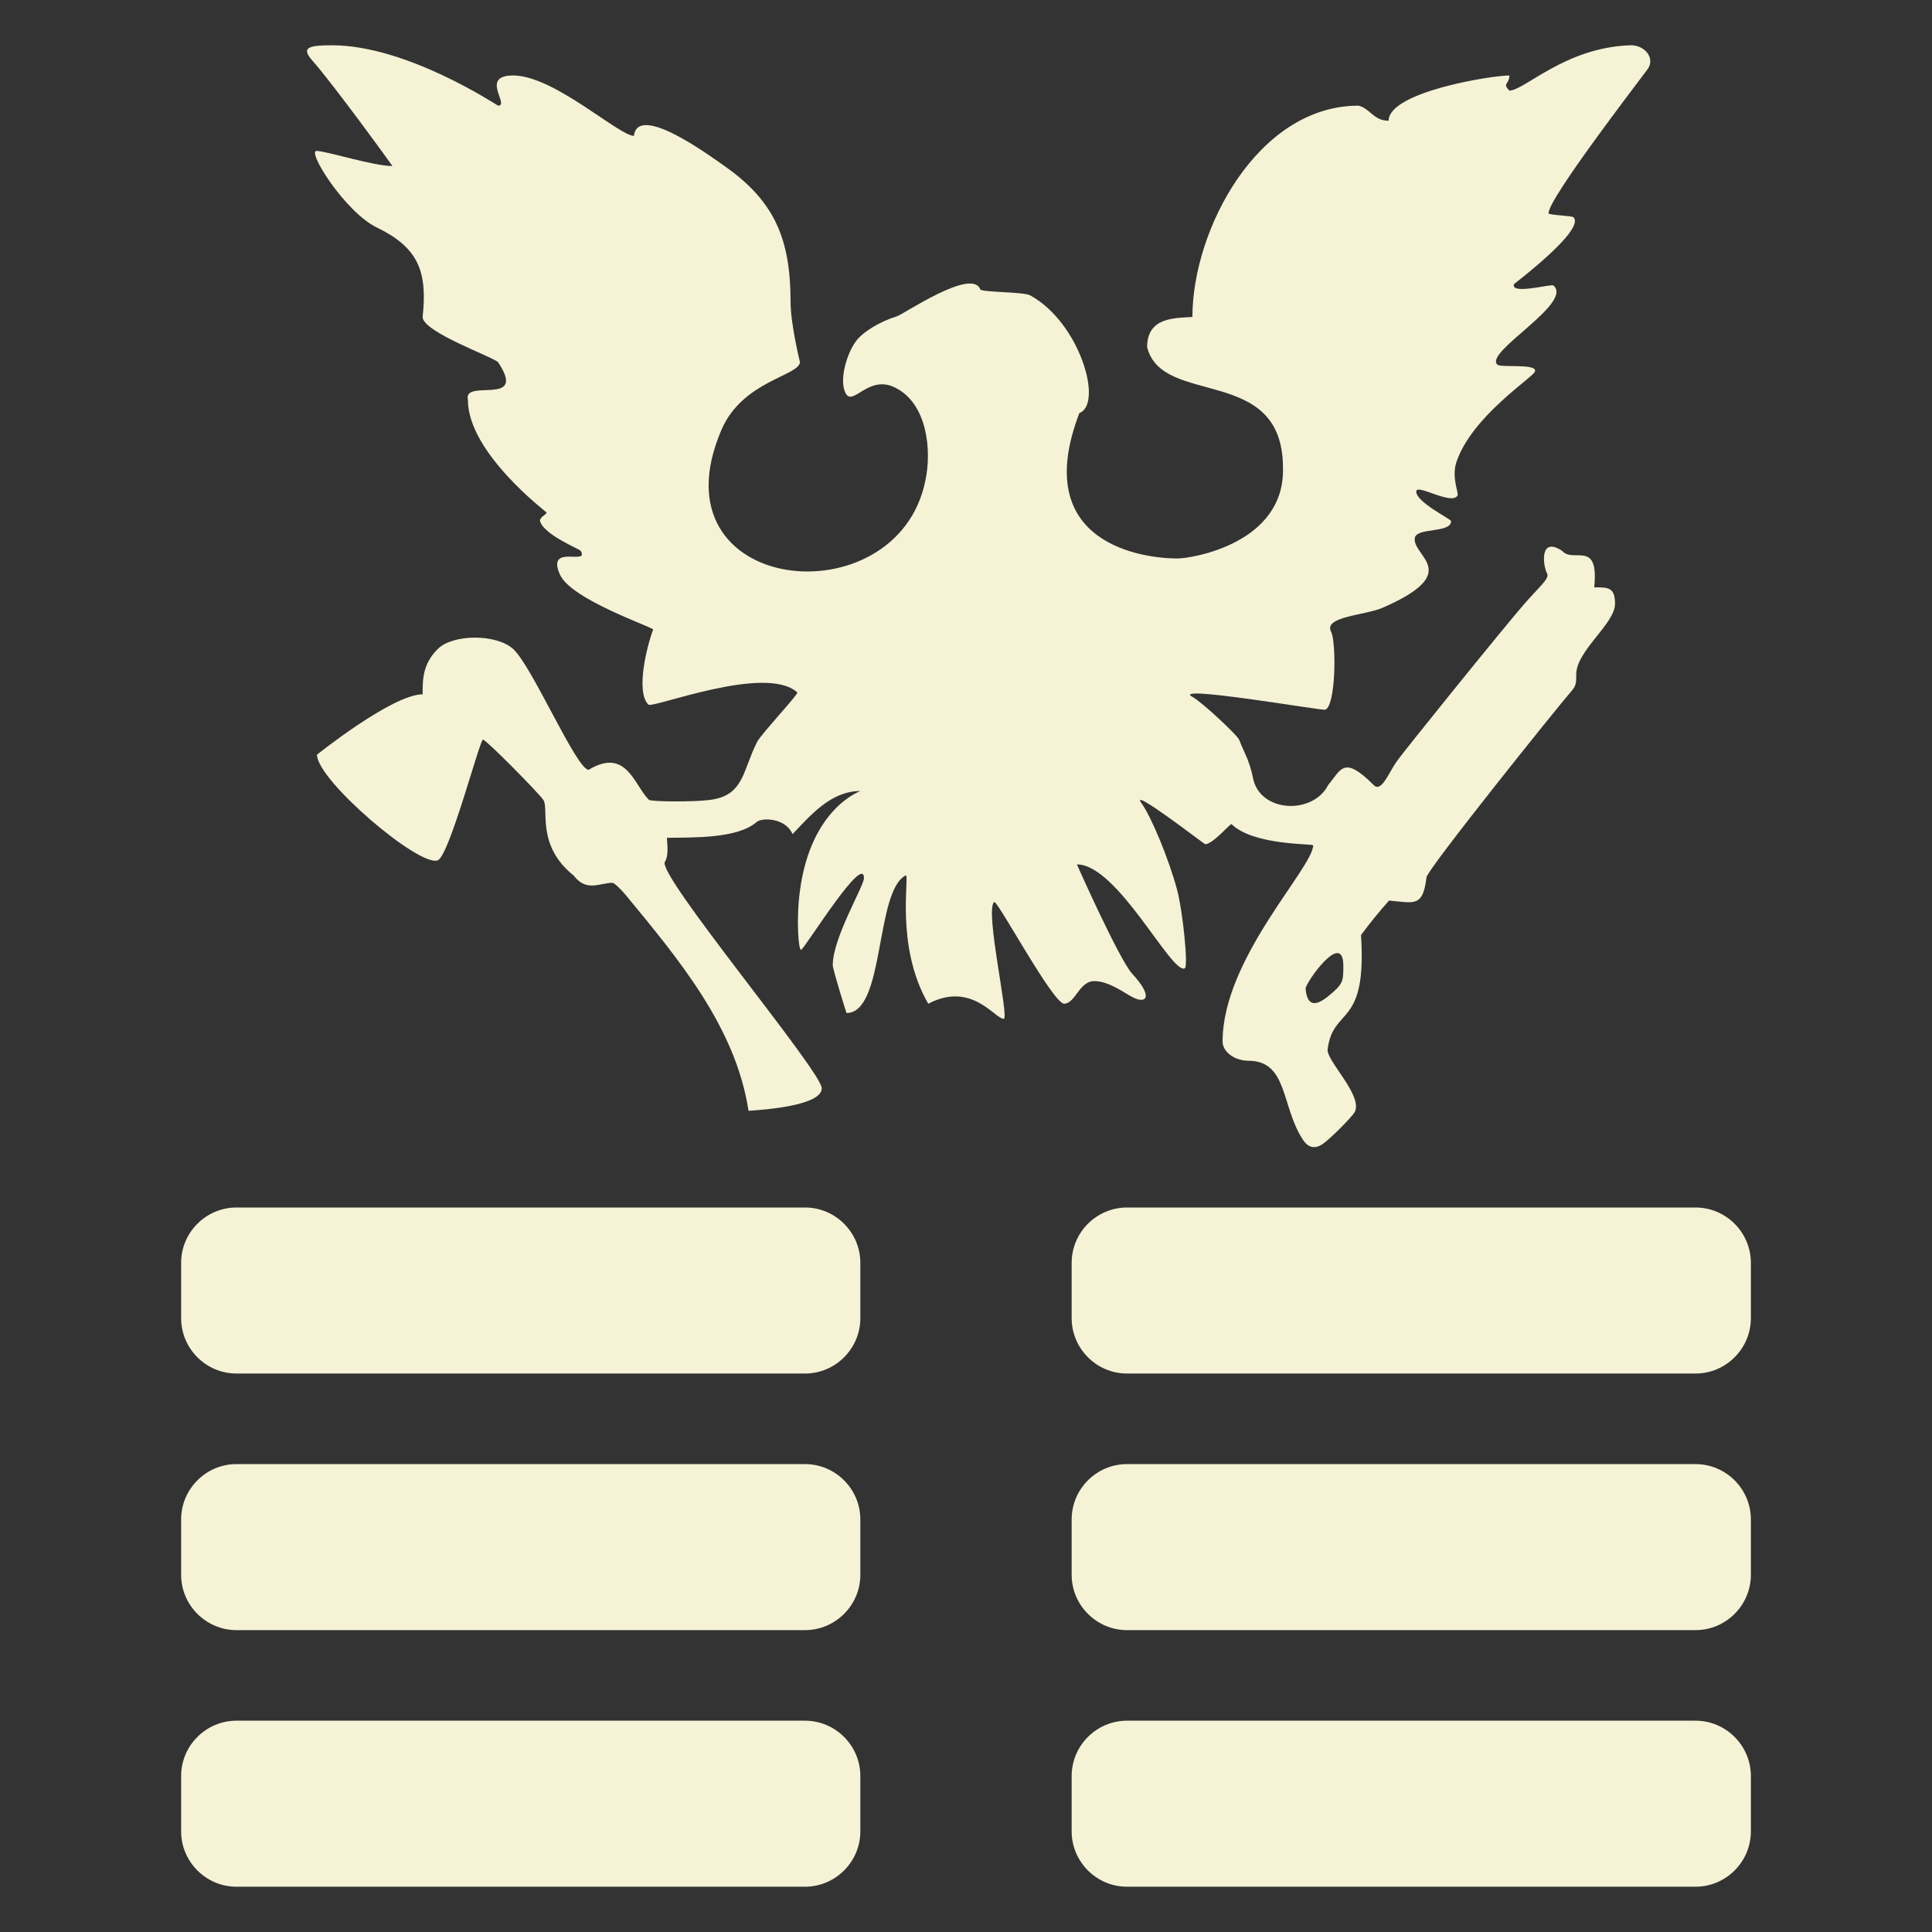 <?xml version="1.0" encoding="UTF-8"?>
<!DOCTYPE svg PUBLIC "-//W3C//DTD SVG 1.1//EN" "http://www.w3.org/Graphics/SVG/1.1/DTD/svg11.dtd">
<!-- Creator: CorelDRAW 2017 -->
<svg xmlns="http://www.w3.org/2000/svg" xml:space="preserve" width="128px" height="128px" version="1.1" style="shape-rendering:geometricPrecision; text-rendering:geometricPrecision; image-rendering:optimizeQuality; fill-rule:evenodd; clip-rule:evenodd"
viewBox="0 0 128 128"
 xmlns:xlink="http://www.w3.org/1999/xlink">
 <rect x="0" y="0" width="128" height="128" fill="#333333" stroke="none"/>
 <defs>
  <style type="text/css">
   <![CDATA[
    .fil0 {fill:#F5F2D6}
   ]]>
  </style>
 </defs>
 <g id="Camada_x0020_1">
  <path id="pgJcwwpUS" class="fil0" d="M86.341 75.541c-1.475,-2.213 -0.996,-5.264 -3.635,-5.264 -0.875,0 -1.706,-0.56 -1.706,-1.277 0,-5.5 6,-11.5 6,-13 -0.148,-0.107 -4,0 -5.412,-1.405 -0.108,0 -1.251,1.337 -1.738,1.337 -0.061,0 -5.087,-3.89 -4.218,-2.71 0.644,0.887 1.811,3.707 2.346,5.701 0.388,1.446 0.753,5.081 0.522,5.227 -0.864,0.472 -4.447,-6.881 -7.148,-6.881 -0.016,0 2.802,6.299 3.648,7.231 1.423,1.532 0.96,2.02 0.096,1.595 -0.539,-0.254 -1.596,-1.095 -2.596,-1.095 -1.001,0 -1.246,1.479 -2,1.5 -0.746,-0.021 -4.416,-6.868 -4.63,-6.738 -0.65,0.485 1.018,7.738 0.63,7.738 -0.595,0 -2.12,-2.514 -5,-1 -2.245,-3.858 -1.193,-8.653 -1.5,-8.5 -2.037,1.062 -1.362,9.116 -3.916,9.116 -0.011,0 -0.901,-2.854 -0.912,-3.173 0,-1.812 2.067,-5.237 2.067,-5.762 0,-1.649 -3.686,4.282 -4.145,4.741 -0.182,0.183 -0.362,-1.965 -0.094,-3.922 0.742,-5.54 4.066,-6.593 3.996,-6.593 -1.932,0 -3.297,1.601 -4.486,2.857 -0.457,-1.082 -2.027,-1.113 -2.382,-0.803 -1.27,1.116 -4.279,1.017 -5.945,1.046 0.027,0.477 0.128,1.189 -0.134,1.592 -0.541,0.847 10.394,13.885 10.394,15.001 0,1.159 -3.82,1.423 -4.85,1.495 -0.858,-5.573 -4.665,-10.082 -8.145,-14.308 -0.377,-0.449 -0.766,-0.802 -0.887,-0.802 -0.918,0.041 -1.716,0.608 -2.561,-0.485 -2.5,-2 -1.608,-4.413 -2,-5 -0.328,-0.487 -3.805,-4 -4,-4 -0.218,0 -2.219,7.689 -3,8 -1.24,0.457 -8,-5.316 -8,-7 0,-0.004 5,-4 7,-4 0,-1 0,-2 1,-3 1,-1 3.884,-1.015 5,0 1.263,1.146 4.195,8 5,8 2.5,-1.5 3,1 4,2 0.34,0.121 2.979,0.133 4,0 2.305,-0.272 2.191,-1.95 3.164,-3.851 0.244,-0.488 2.738,-3.156 2.662,-3.27 -2.077,-1.909 -9.609,1.084 -9.87,0.802 -0.854,-0.853 -0.097,-3.874 0.316,-4.971 0.036,-0.146 -5.442,-1.978 -6.176,-3.647 -0.921,-2.074 1.987,-0.562 1.374,-1.569 -0.085,-0.127 -2.344,-1.019 -2.675,-1.92 -0.118,-0.296 0.414,-0.461 0.414,-0.62 0,-0.034 -5.209,-3.954 -5.209,-7.454 -0.351,-1.47 4,0.5 2,-2.5 -0.262,-0.327 -5,-2 -5,-3 0.332,-3.029 -0.296,-4.597 -3.024,-5.924 -2.096,-0.995 -4.723,-5.166 -3.976,-5.076 0.797,0.051 3.752,1 5,1 0.017,0 -3.88,-5.376 -5.315,-6.999 -0.79,-0.888 -0.156,-1.001 1.315,-1.001 4.984,0 10.96,4 11,4 0.801,0 -1.233,-2 1,-2 2.705,0 7,4 8,4 0.253,-2.22 5.146,1.401 6,2 3.339,2.339 4.377,4.855 4.377,9.011 0,1.461 0.624,3.979 0.623,3.989 -0.089,0.916 -3.793,1.231 -5.194,4.459 -4.741,11 11.654,12.644 13.505,3.368 0.426,-1.982 0.122,-5.047 -1.944,-6.115 -1.852,-0.992 -2.885,1.348 -3.367,0.288 -0.414,-0.9 0.133,-2.61 0.704,-3.388 0.462,-0.62 1.568,-1.301 2.711,-1.653 0.449,-0.136 4.975,-3.244 5.531,-1.787 0.073,0.195 2.864,0.162 3.294,0.389 3.31,1.805 4.865,7.206 3.271,7.804 -3.352,8.74 4.348,9.639 6.489,9.635 1,0 7.132,-1.012 7,-6 0,-6.887 -8,-4 -9,-8 0,-2 1.841,-1.924 3,-2 0,-5.78 4.328,-14 11,-14 0.771,0.179 1,1 2,1 0,-1.907 6.799,-3 8,-3 0,0.613 -0.5,0.5 0,1 1,0 3.68,-2.852 8,-3 0.948,-0.037 1.693,0.843 1.158,1.584 -0.864,1.167 -6.564,8.576 -6.564,9.543 -0.031,0.125 1.546,0.161 1.653,0.268 0.824,0.824 -3.934,4.41 -3.939,4.424 -0.267,0.747 2.51,-0.04 2.614,0.098 1.341,1.169 -4.606,4.415 -3.72,5.239 0.225,0.225 2.69,-0.1 2.492,0.462 -0.128,0.39 -4.176,2.956 -5.202,5.993 -0.341,1.021 0.172,2.058 0.072,2.224 -0.41,0.666 -2.735,-0.832 -2.735,-0.267 0,0.711 2.31,1.82 2.31,1.957 0,0.822 -2.319,0.4 -2.407,1.131 -0.152,1.225 3.254,2.269 -2.151,4.619 -1.177,0.5 -3.918,0.574 -3.393,1.58 0.353,0.677 0.326,4.901 -0.388,5.167 -0.188,0.07 -10.408,-1.699 -8.777,-0.839 0.571,0.304 2.991,2.541 3.087,2.857 0.05,0.145 0.231,0.571 0.414,0.96 0.182,0.377 0.401,1.057 0.486,1.52 0.432,2.34 3.99,2.48 4.99,0.48 0.849,-0.991 1,-2 3,0 0.508,0.557 1.018,-0.817 1.5,-1.5 0.311,-0.494 7.248,-9.074 8.5,-10.5 0.948,-1.094 1.682,-1.672 1.5,-2 -0.296,-0.556 -0.5,-2.5 1,-1.5 0.745,0.843 2.451,-0.789 2.121,2.414 0.898,0 1.379,-0.026 1.379,1.086 0,1.341 -2.601,3.126 -2.571,4.712 0.013,0.511 -0.036,0.729 -0.242,0.985 -1.074,1.234 -9.615,11.895 -9.677,12.423 -0.242,2 -0.799,1.698 -2.48,1.544 -0.671,0.748 -1.259,1.48 -1.86,2.286 0.409,6.218 -1.851,4.694 -2.212,7.573 -0.098,0.742 2.356,3.06 1.799,4.146 -0.183,0.34 -1.641,1.798 -2.128,2.127 -0.51,0.34 -0.936,0.255 -1.288,-0.255l0 0zm-11.674 38.459l37.666 0c2.017,0 3.667,1.65 3.667,3.667l0 3.666c0,2.017 -1.65,3.667 -3.667,3.667l-37.666 0c-2.017,0 -3.667,-1.65 -3.667,-3.667l0 -3.666c0,-2.017 1.65,-3.667 3.667,-3.667zm0 -17l37.666 0c2.017,0 3.667,1.65 3.667,3.667l0 3.667c0,2.016 -1.65,3.666 -3.667,3.666l-37.666 0c-2.017,0 -3.667,-1.65 -3.667,-3.666l0 -3.667c0,-2.017 1.65,-3.667 3.667,-3.667zm0 -17l37.666 0c2.017,0 3.667,1.65 3.667,3.667l0 3.666c0,2.017 -1.65,3.667 -3.667,3.667l-37.666 0c-2.017,0 -3.667,-1.65 -3.667,-3.667l0 -3.666c0,-2.017 1.65,-3.667 3.667,-3.667zm-59 34l37.666 0c2.017,0 3.667,1.65 3.667,3.667l0 3.666c0,2.017 -1.65,3.667 -3.667,3.667l-37.666 0c-2.017,0 -3.667,-1.65 -3.667,-3.667l0 -3.666c0,-2.017 1.65,-3.667 3.667,-3.667zm0 -17l37.666 0c2.017,0 3.667,1.65 3.667,3.667l0 3.667c0,2.016 -1.65,3.666 -3.667,3.666l-37.666 0c-2.017,0 -3.667,-1.65 -3.667,-3.666l0 -3.667c0,-2.017 1.65,-3.667 3.667,-3.667zm0 -17l37.666 0c2.017,0 3.667,1.65 3.667,3.667l0 3.666c0,2.017 -1.65,3.667 -3.667,3.667l-37.666 0c-2.017,0 -3.667,-1.65 -3.667,-3.667l0 -3.666c0,-2.017 1.65,-3.667 3.667,-3.667zm72.333 -14c0.973,-0.802 1,-0.942 1,-2 0,-2.463 -2.525,1.142 -2.5,1.5 0.085,1.106 0.612,1.23 1.5,0.5z"/>
 </g>
</svg>

